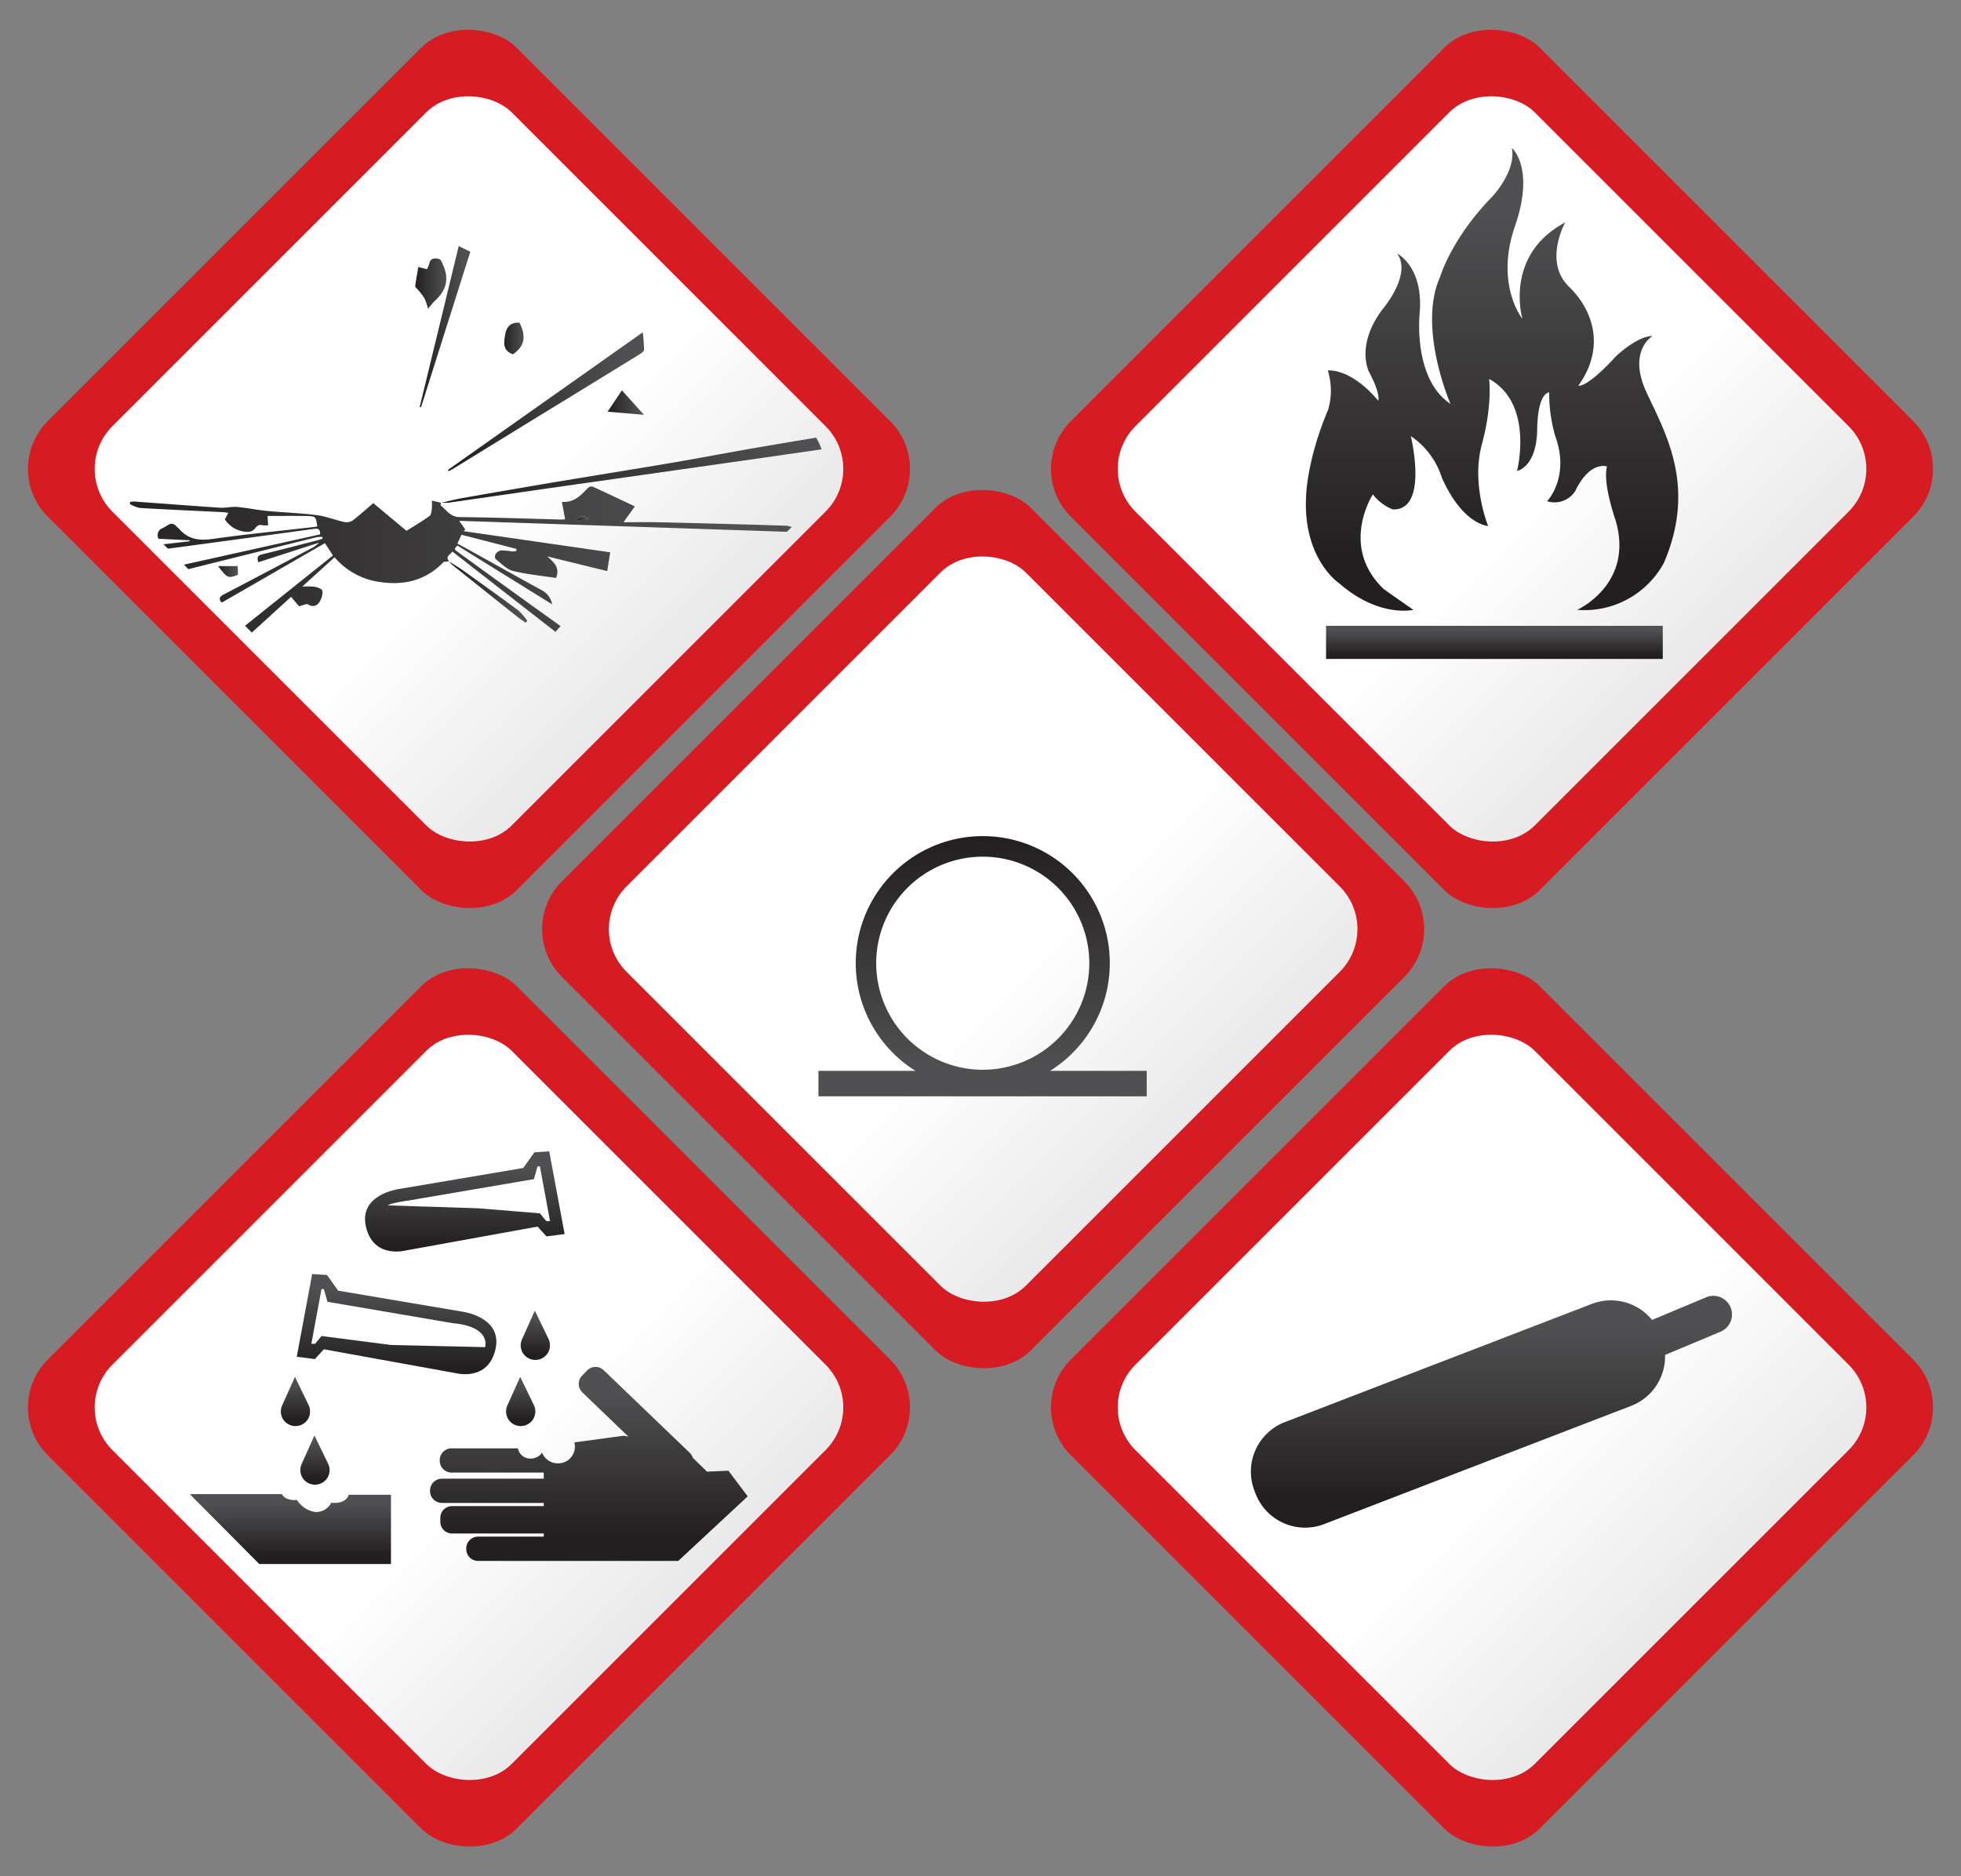 <svg xmlns="http://www.w3.org/2000/svg" xmlns:xlink="http://www.w3.org/1999/xlink" width="340.817" height="326.143" viewBox="0 0 340.817 326.143">
  <rect x="0" y="0" width="340.817" height="326.143" fill="#808080" stroke="none"/>
  <defs>
    <linearGradient id="linear-gradient" x1="0.5" y1="1.056" x2="0.5" y2="-0.039" gradientUnits="objectBoundingBox">
      <stop offset="0" stop-color="#e6e6e6"/>
      <stop offset="0.42" stop-color="#fff"/>
    </linearGradient>
    <linearGradient id="linear-gradient-2" x1="0.5" y1="0.877" x2="0.5" y2="0.05" gradientUnits="objectBoundingBox">
      <stop offset="0" stop-color="#231f20"/>
      <stop offset="0.903" stop-color="#505052"/>
    </linearGradient>
    <linearGradient id="linear-gradient-7" x1="39.912" y1="0.877" x2="39.912" y2="0.05" xlink:href="#linear-gradient-2"/>
    <linearGradient id="linear-gradient-11" x1="0.5" y1="0" x2="0.5" y2="1" xlink:href="#linear-gradient-2"/>
    <clipPath id="clip-path">
      <rect id="Rectángulo_5359" data-name="Rectángulo 5359" width="93.608" height="93.608" rx="10.497" transform="translate(132.382 66.191) rotate(135)" fill="none"/>
    </clipPath>
    <linearGradient id="linear-gradient-14" x1="0" y1="0.5" x2="1" y2="0.5" xlink:href="#linear-gradient-2"/>
    <linearGradient id="linear-gradient-21" x1="0" y1="0.5" x2="1" y2="0.5" xlink:href="#linear-gradient-2"/>
    <linearGradient id="linear-gradient-25" x1="0" y1="0.5" x2="1" y2="0.5" xlink:href="#linear-gradient-2"/>
    <linearGradient id="linear-gradient-26" x1="0" y1="0.5" x2="1" y2="0.5" xlink:href="#linear-gradient-2"/>
    <linearGradient id="linear-gradient-28" x1="0" y1="0.5" x2="1" y2="0.5" xlink:href="#linear-gradient-2"/>
    <linearGradient id="linear-gradient-30" x1="0" y1="0.5" x2="1" y2="0.5" xlink:href="#linear-gradient-2"/>
  </defs>
  <g id="Grupo_56029" data-name="Grupo 56029" transform="translate(-23.432 -1517.355)">
    <g id="Grupo_56009" data-name="Grupo 56009" transform="translate(23.432 1680.484)">
      <g id="Grupo_56008" data-name="Grupo 56008" transform="translate(0 0)">
        <g id="Grupo_56006" data-name="Grupo 56006">
          <g id="Grupo_56005" data-name="Grupo 56005">
            <rect id="Rectángulo_5353" data-name="Rectángulo 5353" width="115.268" height="115.268" rx="11.73" transform="translate(0 81.507) rotate(-45)" fill="#d61b22"/>
            <rect id="Rectángulo_5354" data-name="Rectángulo 5354" width="98.147" height="98.147" rx="10.497" transform="translate(12.107 81.507) rotate(-45)" fill="url(#linear-gradient)"/>
          </g>
        </g>
        <g id="Grupo_56007" data-name="Grupo 56007" transform="translate(33.093 36.998)">
          <path id="Trazado_101001" data-name="Trazado 101001" d="M67.154,1860.6l11.964,12.034h22.891V1860.6H94.656s-.3,1.637-3.02,1.384a2.992,2.992,0,0,1-2.766,1.614,4.6,4.6,0,0,1-3.2-2.1s-1.96.253-2.628-1.014H67.154Z" transform="translate(-67.154 -1800.9)" fill="url(#linear-gradient-2)"/>
          <path id="Trazado_101002" data-name="Trazado 101002" d="M97.27,1852.031h0l-2.423-5.011-2.212,4.927c-.025.053-.05.1-.071.159l-.03.067.008.005a2.541,2.541,0,1,0,4.728-.147Z" transform="translate(-73.288 -1797.627)" fill="url(#linear-gradient-2)"/>
          <path id="Trazado_101003" data-name="Trazado 101003" d="M92.792,1838.569h0l-2.423-5.01-2.212,4.927c-.025.053-.05.1-.072.159l-.03.067.008.005a2.541,2.541,0,1,0,4.728-.147Z" transform="translate(-72.199 -1794.354)" fill="url(#linear-gradient-2)"/>
          <path id="Trazado_101004" data-name="Trazado 101004" d="M147.878,1823.371h0l-2.424-5.01-2.212,4.927c-.025.052-.05.1-.071.159l-.03.067.008.005a2.516,2.516,0,0,0-.157.854,2.546,2.546,0,1,0,4.886-1Z" transform="translate(-85.591 -1790.66)" fill="url(#linear-gradient-2)"/>
          <path id="Trazado_101005" data-name="Trazado 101005" d="M120.3,1816.474l-21.531-3.642-1.936-2.72-2.578-.174-2.679,14.374,3.154.416,1.549-1.706,22.914,4.149s5.625,1.521,6.916-4.149S120.3,1816.474,120.3,1816.474Zm4,6.178-16.356-.38-12.068-1.556-1.107,1.349h-.657l1.764-9.51h.415l.622,2.213,21.681,3.7C125.514,1819.09,124.3,1822.651,124.3,1822.651Z" transform="translate(-73.092 -1788.612)" fill="url(#linear-gradient-2)"/>
          <path id="Trazado_101006" data-name="Trazado 101006" d="M113.217,1788.3l21.531-3.642,1.937-2.72,2.577-.174,2.679,14.375-3.154.415-1.549-1.706L114.323,1799s-5.625,1.521-6.916-4.15S113.217,1788.3,113.217,1788.3Zm-1.989,2.858,15.779.509,10.635.875,1.107,1.348h.656l-1.763-9.509h-.416l-.622,2.213-21.681,3.7C111.515,1790.767,111.228,1791.156,111.228,1791.156Z" transform="translate(-76.902 -1781.762)" fill="url(#linear-gradient-7)"/>
          <path id="Trazado_101007" data-name="Trazado 101007" d="M174.033,1849.312l-3.7.173-2.478-2.4a2.032,2.032,0,0,0-.528-.87l-14.968-14.367a2.052,2.052,0,0,0-2.9.06l-.866.9a2.052,2.052,0,0,0,.059,2.9l8.008,7.686-.78-.167-8.437,1.141-.185.064a2.772,2.772,0,0,1,.1.743,2.906,2.906,0,0,1-2.95,2.859,2.946,2.946,0,0,1-2.764-1.865,2.3,2.3,0,0,1-1.962,1.035,2.177,2.177,0,0,1-2.232-1.776H125.916a2.052,2.052,0,0,0-2.051,2.052v.105a2.052,2.052,0,0,0,2.051,2.052h16.028v1.07h-17.71a2.052,2.052,0,0,0-2.052,2.052v.105a2.052,2.052,0,0,0,2.052,2.051h17.71v.552H126.015a2.052,2.052,0,0,0-2.052,2.052v.657a2.052,2.052,0,0,0,2.052,2.052h15.929v.547H130.527a2.052,2.052,0,0,0-2.052,2.052v.121a2.052,2.052,0,0,0,2.052,2.052h34.792l12.069-11.227Z" transform="translate(-80.532 -1793.799)" fill="url(#linear-gradient-2)"/>
        </g>
      </g>
      <path id="Trazado_101008" data-name="Trazado 101008" d="M144.514,1838.569h0l-2.424-5.01-2.212,4.927c-.025.053-.05.1-.072.159l-.03.067.008.005a2.542,2.542,0,1,0,4.729-.147Z" transform="translate(-51.68 -1757.357)" fill="url(#linear-gradient-2)"/>
    </g>
    <g id="Grupo_56014" data-name="Grupo 56014" transform="translate(112.794 1597.349)">
      <g id="Grupo_56012" data-name="Grupo 56012" transform="translate(0 0)">
        <g id="Grupo_56011" data-name="Grupo 56011">
          <g id="Grupo_56010" data-name="Grupo 56010">
            <rect id="Rectángulo_5355" data-name="Rectángulo 5355" width="115.268" height="115.268" rx="11.73" transform="translate(0 81.507) rotate(-45)" fill="#d61b22"/>
            <rect id="Rectángulo_5356" data-name="Rectángulo 5356" width="98.147" height="98.147" rx="10.497" transform="translate(12.107 81.507) rotate(-45)" fill="url(#linear-gradient)"/>
          </g>
        </g>
      </g>
      <g id="Grupo_56013" data-name="Grupo 56013" transform="translate(51.252 26.818)">
        <path id="Trazado_101009" data-name="Trazado 101009" d="M251.623,1750.18a22.078,22.078,0,1,0-23.4,0H211.361v4.429h57.055v-4.429ZM221.4,1731.472a18.519,18.519,0,1,1,18.52,18.52A18.54,18.54,0,0,1,221.4,1731.472Z" transform="translate(-209.734 -1670.854)" fill="url(#linear-gradient-11)"/>
        <path id="Trazado_101010" data-name="Trazado 101010" d="M212.764,1719.093a26.6,26.6,0,0,1,53.2-.267,40.3,40.3,0,0,0,.135-24.41s-5.808-9.852-5.648-17.987c0,0-4.044-.188-6.835,8.709.241-.757,1.755-6.044-1.814-9.479,0,0-3.9-2.262-2.984-5.3l1.2-3.369s-7.22,1.01-6.932,9.242c0,0-2.214-3.129-.722-8.231a14.973,14.973,0,0,0-.516-9.531s-.157,2.937-7.233,9.964-4.958,12.948-3.706,16.125c0,0-2.937-.867-2.551-5.873s-.625-6.353-3.128-7.461c0,0,1.588,3.9-2.551,8.9a8.966,8.966,0,0,0-1.315,8.839c-1.328-2.489-3.984-6.182-8.215-6.624,0,0,2.792,3.417-2.262,14.825,0,0-4.765,13.478,1.781,23.3h.132Q212.764,1719.787,212.764,1719.093Z" transform="translate(-209.211 -1658.475)" fill="url(#linear-gradient-11)"/>
      </g>
    </g>
    <g id="Grupo_56021" data-name="Grupo 56021" transform="translate(23.432 1517.355)">
      <g id="Grupo_56017" data-name="Grupo 56017" transform="translate(0 0)">
        <g id="Grupo_56016" data-name="Grupo 56016">
          <g id="Grupo_56015" data-name="Grupo 56015">
            <rect id="Rectángulo_5357" data-name="Rectángulo 5357" width="115.268" height="115.268" rx="11.73" transform="translate(0 81.507) rotate(-45)" fill="#d61b22"/>
            <rect id="Rectángulo_5358" data-name="Rectángulo 5358" width="98.147" height="98.147" rx="10.497" transform="translate(12.107 81.507) rotate(-45)" fill="url(#linear-gradient)"/>
          </g>
        </g>
      </g>
      <g id="Grupo_56020" data-name="Grupo 56020" transform="translate(15.316 15.316)">
        <g id="Grupo_56019" data-name="Grupo 56019" transform="translate(0 0)" clip-path="url(#clip-path)">
          <g id="Grupo_56018" data-name="Grupo 56018" transform="translate(-4.242 12.443)">
            <path id="Trazado_101011" data-name="Trazado 101011" d="M103.63,1631.885c-.015.172-.108.441-.033.5,1,.807,1.664,1.993,3.28,2.01,5.923.064,11.845.276,17.768.428a4.523,4.523,0,0,0,.557-.066l-.549-3.008c2.1.168,3.3-1.136,4.524-2.424a.89.89,0,0,1,.764-.241c2.437,1.108,4.854,2.26,7.386,3.453l-1.979,2.755c2.337,0,4.389-.042,6.439.008,7.309.175,14.619.361,21.926.6a7.378,7.378,0,0,1,2.06.716l-.086.4-58.887-1.969,1.054,1.481-.263.317,25.446,3.672-.515,3.263-10.413-2.548c1.089.989,2.268,1.9,1.519,3.746-2.465-.38-5.033-.61-7.5-1.231-1.11-.279-2.044-1.312-3.006-2.068-.146-.115-.126-.672.021-.877a1.469,1.469,0,0,1,.925-.616,14.129,14.129,0,0,1,1.946.184,3.456,3.456,0,0,0,.7-.081l.048-.356-9.569-2.471-.705,1.531c1.385.765,2.722,1.5,4.056,2.242,3.56,1.976,7.108,3.976,10.687,5.917a3.477,3.477,0,0,1,1.723,2.411l-16.479-10.224c-.545.6-.571.635,0,1.054q4.468,3.264,8.961,6.5c2.959,2.134,5.924,4.258,8.979,6.452l-.886,1-17.913-13.956c-.4.542-1.287.856-.556,1.737l.021-.022c-.359.047-.858-.042-1.056.161-3.014,3.11-6.7,4.024-10.871,3.432a12.579,12.579,0,0,1-8.017-4.316l-5.624,5.1a12.966,12.966,0,0,1,2.219.029c.479.095,1.275.434,1.286.693a3.068,3.068,0,0,1-.534,1.983,1.288,1.288,0,0,1-1.9.4c-.279-.2-.977.164-1.626.3l-1.381-1.629-12.251,11.16-1.337-1.661,20.867-16.694-1.4-2.138-17.991,10.378c-.491-.722-.314-1.078.352-1.425,5.074-2.649,10.131-5.332,15.193-8.006a4.516,4.516,0,0,0,1.437-1.035l-10.556,3.408c-.3-.831-.1-1.191.708-1.385,3.209-.777,6.4-1.617,9.6-2.438.289-.075.569-.186.853-.28l-.033-.3a5.751,5.751,0,0,0-1.057.064q-10.067,2.5-20.127,5.013c-4.061,1.01-8.125,2-12.3,3.03l-.185-1.141,33.28-7.409c0-.811-.26-1.064-.984-.965q-12.967,1.781-25.941,3.518c-5.789.773-11.582,1.505-17.477,2.269l-.163-1.127,21.889-2.492-.005-.174-5.4-.263a1.3,1.3,0,0,1,.749-1.87c.817-.364,1.535-1.354,2.449-.173.092.118.257.177.354.293,1.566,1.854,3.485,2.115,5.837,1.781,5.9-.837,11.834-1.412,17.754-2.094.151-.017.3-.059.445-.089-.263-1.734-.263-1.77-1.931-1.8-2.217-.036-4.435-.009-6.716-.009l.095,1.62a4.226,4.226,0,0,1-.986-.013c-.633-.161-.948.1-1.308.6a1.626,1.626,0,0,1-1.18.552,4.753,4.753,0,0,1-4.041-2.181l.6-1.125c-.332-.045-.611-.1-.892-.116-4.844-.238-9.689-.447-14.53-.732a5.771,5.771,0,0,1-1.72-.713l.129-.365a5.816,5.816,0,0,1,.743-.037c4.95.359,9.9.746,14.85,1.073.975.064,1.975-.217,2.945-.132,1.74.152,3.46.524,5.2.691,2.872.276,5.764.361,8.623.727,1.642.21,3.224.859,4.855,1.21a1.979,1.979,0,0,0,1.437-.3c1.192-.905,2.3-1.922,3.554-2.995l5.774,4.816c1.331-.841,2.71-1.654,4.009-2.579.282-.2.332-.794.389-1.22a11.1,11.1,0,0,0,.014-1.453l1.6.373Zm23.333,3.009h2.318C128.451,1633.709,127.7,1634.481,126.963,1634.895Z" transform="translate(-38.063 -1572.272)" fill="url(#linear-gradient-14)"/>
            <path id="Trazado_101012" data-name="Trazado 101012" d="M94.568,1608.842c4.917-9.188,7.759-10.735,17.6-9.557,5.307-15.031,10.618-30.079,15.976-45.254l3.164,1.238q-7.833,21.9-15.623,43.681l.223.094,11.571-22.881,1.991,1.147-14.23,23.6,2.456,2.221c10.75-11.511,21.325-23.15,32.072-34.789l1.721,1.536-27.318,27.669c1.3.083,2.564.7,3.66-.334.919-.867,1.9-1.67,2.944-2.586-.638,3.043-2.986,5.825-6.8,8.123l-.789-1.856a17.532,17.532,0,0,1-1.684.737,11.622,11.622,0,0,1-1.236.158,1.338,1.338,0,0,0-.645.331c-.461.46-.882.961-1.372,1.5l.678,1.025c-2.936-.241-3.741,2.406-5.461,3.751a26.494,26.494,0,0,0-2.744,2.866l-.22-.219q1.419-1.549,2.841-3.1c.927-1,1.861-2,3.009-3.237-.635,0-.964.032-1.284-.006-.833-.1-1.336.221-1.377,1.082-.051,1.083-.574,1.418-1.634,1.286a24.411,24.411,0,0,0-2.878-.023c.3.892.636,1.705.834,2.55a1.625,1.625,0,0,1-.184,1.212c-.813,1.065-1.724,2.055-2.608,3.085-2.788-1.306-5.341-3.268-8.7-2.348l.175.294a8.6,8.6,0,0,1-2.063-.463,10.989,10.989,0,0,1-1.76-1.393c-1.337-1.049-2.683-2.085-4.025-3.128-.435-.338-.867-.681-1.3-1.022l.209-.291Z" transform="translate(-50.579 -1554.031)" fill="url(#linear-gradient-14)"/>
            <path id="Trazado_101013" data-name="Trazado 101013" d="M124.712,1628.906c1.223-.276,2.438-.6,3.672-.819q7.887-1.39,15.785-2.722c6.744-1.129,13.5-2.2,20.238-3.344,5-.849,9.976-1.8,14.971-2.669,5.221-.9,10.451-1.76,15.774-2.652v2.268c-2.122.315-4.233.636-6.346.942q-7.759,1.117-15.519,2.222-13.461,1.915-26.923,3.824c-6.771.967-13.539,1.959-20.311,2.925a9.157,9.157,0,0,1-1.361,0Z" transform="translate(-59.123 -1569.267)" fill="url(#linear-gradient-14)"/>
            <path id="Trazado_101014" data-name="Trazado 101014" d="M123.827,1624.092q8.012-2.087,16.023-4.173,9.027-2.353,18.053-4.71c4.6-1.2,9.213-2.381,13.816-3.585q6.348-1.661,12.689-3.354c2.107-.559,2.109-.56,2.78,1.723l-63.265,14.345Z" transform="translate(-58.913 -1567.142)" fill="url(#linear-gradient-14)"/>
            <path id="Trazado_101015" data-name="Trazado 101015" d="M126.269,1617.6l33.869-23.92a26.118,26.118,0,0,1,.228,3.038c-.009.286-.509.616-.848.824q-8.786,5.41-17.591,10.794-7.272,4.463-14.538,8.937c-.315.194-.645.362-.968.542Z" transform="translate(-59.507 -1563.67)" fill="url(#linear-gradient-14)"/>
            <path id="Trazado_101016" data-name="Trazado 101016" d="M190.848,1599.228l-4.095-2.587-2.438,2.094c-.7-.4-1.387-.792-2.076-1.191a1.025,1.025,0,0,1-.372-.26c-.661-1.053.653-3.669,1.9-3.769.992-.079,1.989-.1,3.015-.146.43-1.352.847-2.661,1.268-3.984C190.555,1592.232,191.725,1595.422,190.848,1599.228Z" transform="translate(-72.98 -1562.626)" fill="url(#linear-gradient-14)"/>
            <path id="Trazado_101017" data-name="Trazado 101017" d="M119.811,1601.823l6.777-27.943,2.017.975q-4.295,13.546-8.571,27.035Z" transform="translate(-57.937 -1558.857)" fill="url(#linear-gradient-14)"/>
            <path id="Trazado_101018" data-name="Trazado 101018" d="M121.012,1585.457a11.909,11.909,0,0,0-.63-1.828,11.3,11.3,0,0,0-1.1-1.446c-.174-.223-.522-.462-.5-.66.127-1.09.344-2.169.542-3.324l1.5.378a5.064,5.064,0,0,0,.393-.931c.149-.727.511-.977,1.278-.929s.827.475,1.087,1.04c1.169,2.539.581,4.594-1.451,6.377A13.112,13.112,0,0,0,121.012,1585.457Z" transform="translate(-57.687 -1559.545)" fill="url(#linear-gradient-21)"/>
            <path id="Trazado_101019" data-name="Trazado 101019" d="M130.049,1622.9l19.718-9.432c.22,1.961.22,1.96-1.381,2.585q-8.574,3.352-17.147,6.7c-.349.136-.708.243-1.063.364Z" transform="translate(-60.426 -1568.481)" fill="url(#linear-gradient-14)"/>
            <path id="Trazado_101020" data-name="Trazado 101020" d="M61.393,1655.1l2.442,1.135a1.819,1.819,0,0,1,2.512.032c.452.476-.114,2.085-1.013,2.225a2.551,2.551,0,0,0-2.307,2.257C60.543,1658.076,60.5,1657.931,61.393,1655.1Z" transform="translate(-43.606 -1578.602)" fill="url(#linear-gradient-14)"/>
            <path id="Trazado_101021" data-name="Trazado 101021" d="M94.064,1632.711l-16.534-2.427c.571-.9,1.1-1.43,2.293-1.138,4.467,1.091,8.962,2.069,13.445,3.094.287.065.564.173.845.262Z" transform="translate(-47.658 -1572.273)" fill="url(#linear-gradient-14)"/>
            <path id="Trazado_101022" data-name="Trazado 101022" d="M140.729,1596.957c-1.75-.657-1.6-1.876-1.375-3.3.241-1.525.96-2.259,2.505-2.215C143.074,1593.822,142.784,1595.546,140.729,1596.957Z" transform="translate(-62.655 -1563.124)" fill="url(#linear-gradient-25)"/>
            <path id="Trazado_101023" data-name="Trazado 101023" d="M162.952,1610.714l2.484-3.722,3.818,4.255Z" transform="translate(-68.425 -1566.906)" fill="url(#linear-gradient-26)"/>
            <path id="Trazado_101024" data-name="Trazado 101024" d="M126.577,1646.314c.77.489,1.564.943,2.3,1.471,3.253,2.323,6.509,4.643,9.718,7.025a10.592,10.592,0,0,1,1.559,1.822l-.288.3c-.443-.307-.9-.589-1.325-.923q-5.781-4.594-11.545-9.208a2.829,2.829,0,0,1-.4-.513Z" transform="translate(-59.582 -1576.461)" fill="url(#linear-gradient-14)"/>
            <path id="Trazado_101025" data-name="Trazado 101025" d="M76.912,1647.364c.019.291.04.516.047.742.008.263,0,.526,0,.761-1.67.685-1.879.594-3.438-1.5Z" transform="translate(-46.684 -1576.721)" fill="url(#linear-gradient-28)"/>
            <path id="Trazado_101026" data-name="Trazado 101026" d="M86.133,1624.736l9.787,5.258-.138.262c-3.255-1.779-6.73-3.138-9.888-5.106Z" transform="translate(-49.691 -1571.22)" fill="url(#linear-gradient-14)"/>
            <path id="Trazado_101027" data-name="Trazado 101027" d="M155.518,1636.565c.739-.414,1.487-1.186,2.318,0Z" transform="translate(-66.618 -1573.942)" fill="url(#linear-gradient-30)"/>
          </g>
        </g>
      </g>
    </g>
    <g id="Grupo_56025" data-name="Grupo 56025" transform="translate(201.235 1517.355)">
      <g id="Grupo_56023" data-name="Grupo 56023" transform="translate(0 0)">
        <g id="Grupo_56022" data-name="Grupo 56022">
          <rect id="Rectángulo_5360" data-name="Rectángulo 5360" width="115.268" height="115.268" rx="11.73" transform="translate(0 81.507) rotate(-45)" fill="#d61b22"/>
          <rect id="Rectángulo_5361" data-name="Rectángulo 5361" width="98.147" height="98.147" rx="10.497" transform="translate(12.107 81.507) rotate(-45)" fill="url(#linear-gradient)"/>
        </g>
      </g>
      <g id="Grupo_56024" data-name="Grupo 56024" transform="translate(49.15 25.714)">
        <path id="Trazado_101028" data-name="Trazado 101028" d="M370.436,1631.621s10.018-4.464,6.646-15.672c0,0-2.232-6.3-1.463-9.249,0,0-2.951-1.066-5.5,4.24a4.284,4.284,0,0,1-4.91,1.8s4.067-4.2,1.389-11.406a27.022,27.022,0,0,1-1.026-7.505s-1.983-.132-2.083,6.447-3.5,7.207-3.5,7.207,3.009-11.7-4.86-16c0,0,.628,4.431-1.256,11.374s1.091,14.184,1.091,14.184-4.364-.166-8.034-8.365a13.7,13.7,0,0,0-5.406-7.257s3.174,12.944-3.124,12.745a8.164,8.164,0,0,1-3.472-2.612s-5.9,9.059,1.934,16.5l5.108,3.571s-6,1.438-12.944-4.662c0,0-6.3-4.215-5.7-15.126,0,0,.1-6.2,3.819-14.977a11.7,11.7,0,0,0-.05-6.844s3.868-.545,8.778,5.257c0,0,.447-1.191-1.636-5.059,0,0-2.43-4.761,2.628-11.158,0,0,4.861-5.852,2.281-9.373,0,0,4.612,2.281,3.918,10.365,0,0-1.24,11.407,5.356,15.771,0,0-5.8-13.292-1.785-22.119,0,0,1.935-6.646,9.076-13.936,0,0,4.166-4.414,3.373-8.431,0,0,4.067,3.422.546,13.589s1.289,16.119,1.289,16.119-3.273-11.06,7.439-16.763c0,0-3.819,6.844.645,11.158s6.227,10.886,1.636,17.209c0,0,1.339.595,6.6-5.158,0,0,3.57-3.422,6.3-3.472,0,0-4.414,2.579-1.042,9.82s8.679,16.346,3.025,29.6A15.713,15.713,0,0,1,370.436,1631.621Z" transform="translate(-323.282 -1551.328)" fill="url(#linear-gradient-2)"/>
        <rect id="Rectángulo_5362" data-name="Rectángulo 5362" width="58.521" height="5.753" transform="translate(3.512 83.07)" fill="url(#linear-gradient-2)"/>
      </g>
    </g>
    <g id="Grupo_56028" data-name="Grupo 56028" transform="translate(201.235 1680.484)">
      <g id="Grupo_56027" data-name="Grupo 56027" transform="translate(0 0)">
        <g id="Grupo_56026" data-name="Grupo 56026">
          <rect id="Rectángulo_5363" data-name="Rectángulo 5363" width="115.268" height="115.268" rx="11.73" transform="translate(0 81.507) rotate(-45)" fill="#d61b22"/>
          <rect id="Rectángulo_5364" data-name="Rectángulo 5364" width="98.147" height="98.147" rx="10.497" transform="translate(12.107 81.507) rotate(-45)" fill="url(#linear-gradient)"/>
        </g>
      </g>
      <path id="Trazado_101029" data-name="Trazado 101029" d="M394.026,1816.944a3.241,3.241,0,0,0-4.242-1.737l-9.4,3.936a9.221,9.221,0,0,0-10.469-2.791L316.567,1836.9a9.222,9.222,0,0,0-5.29,11.92l.2.519a9.22,9.22,0,0,0,11.92,5.29l53.352-20.552a9.216,9.216,0,0,0,5.895-8.854l9.645-4.04A3.241,3.241,0,0,0,394.026,1816.944Z" transform="translate(-271.063 -1752.834)" fill="url(#linear-gradient-2)"/>
    </g>
  </g>
</svg>
